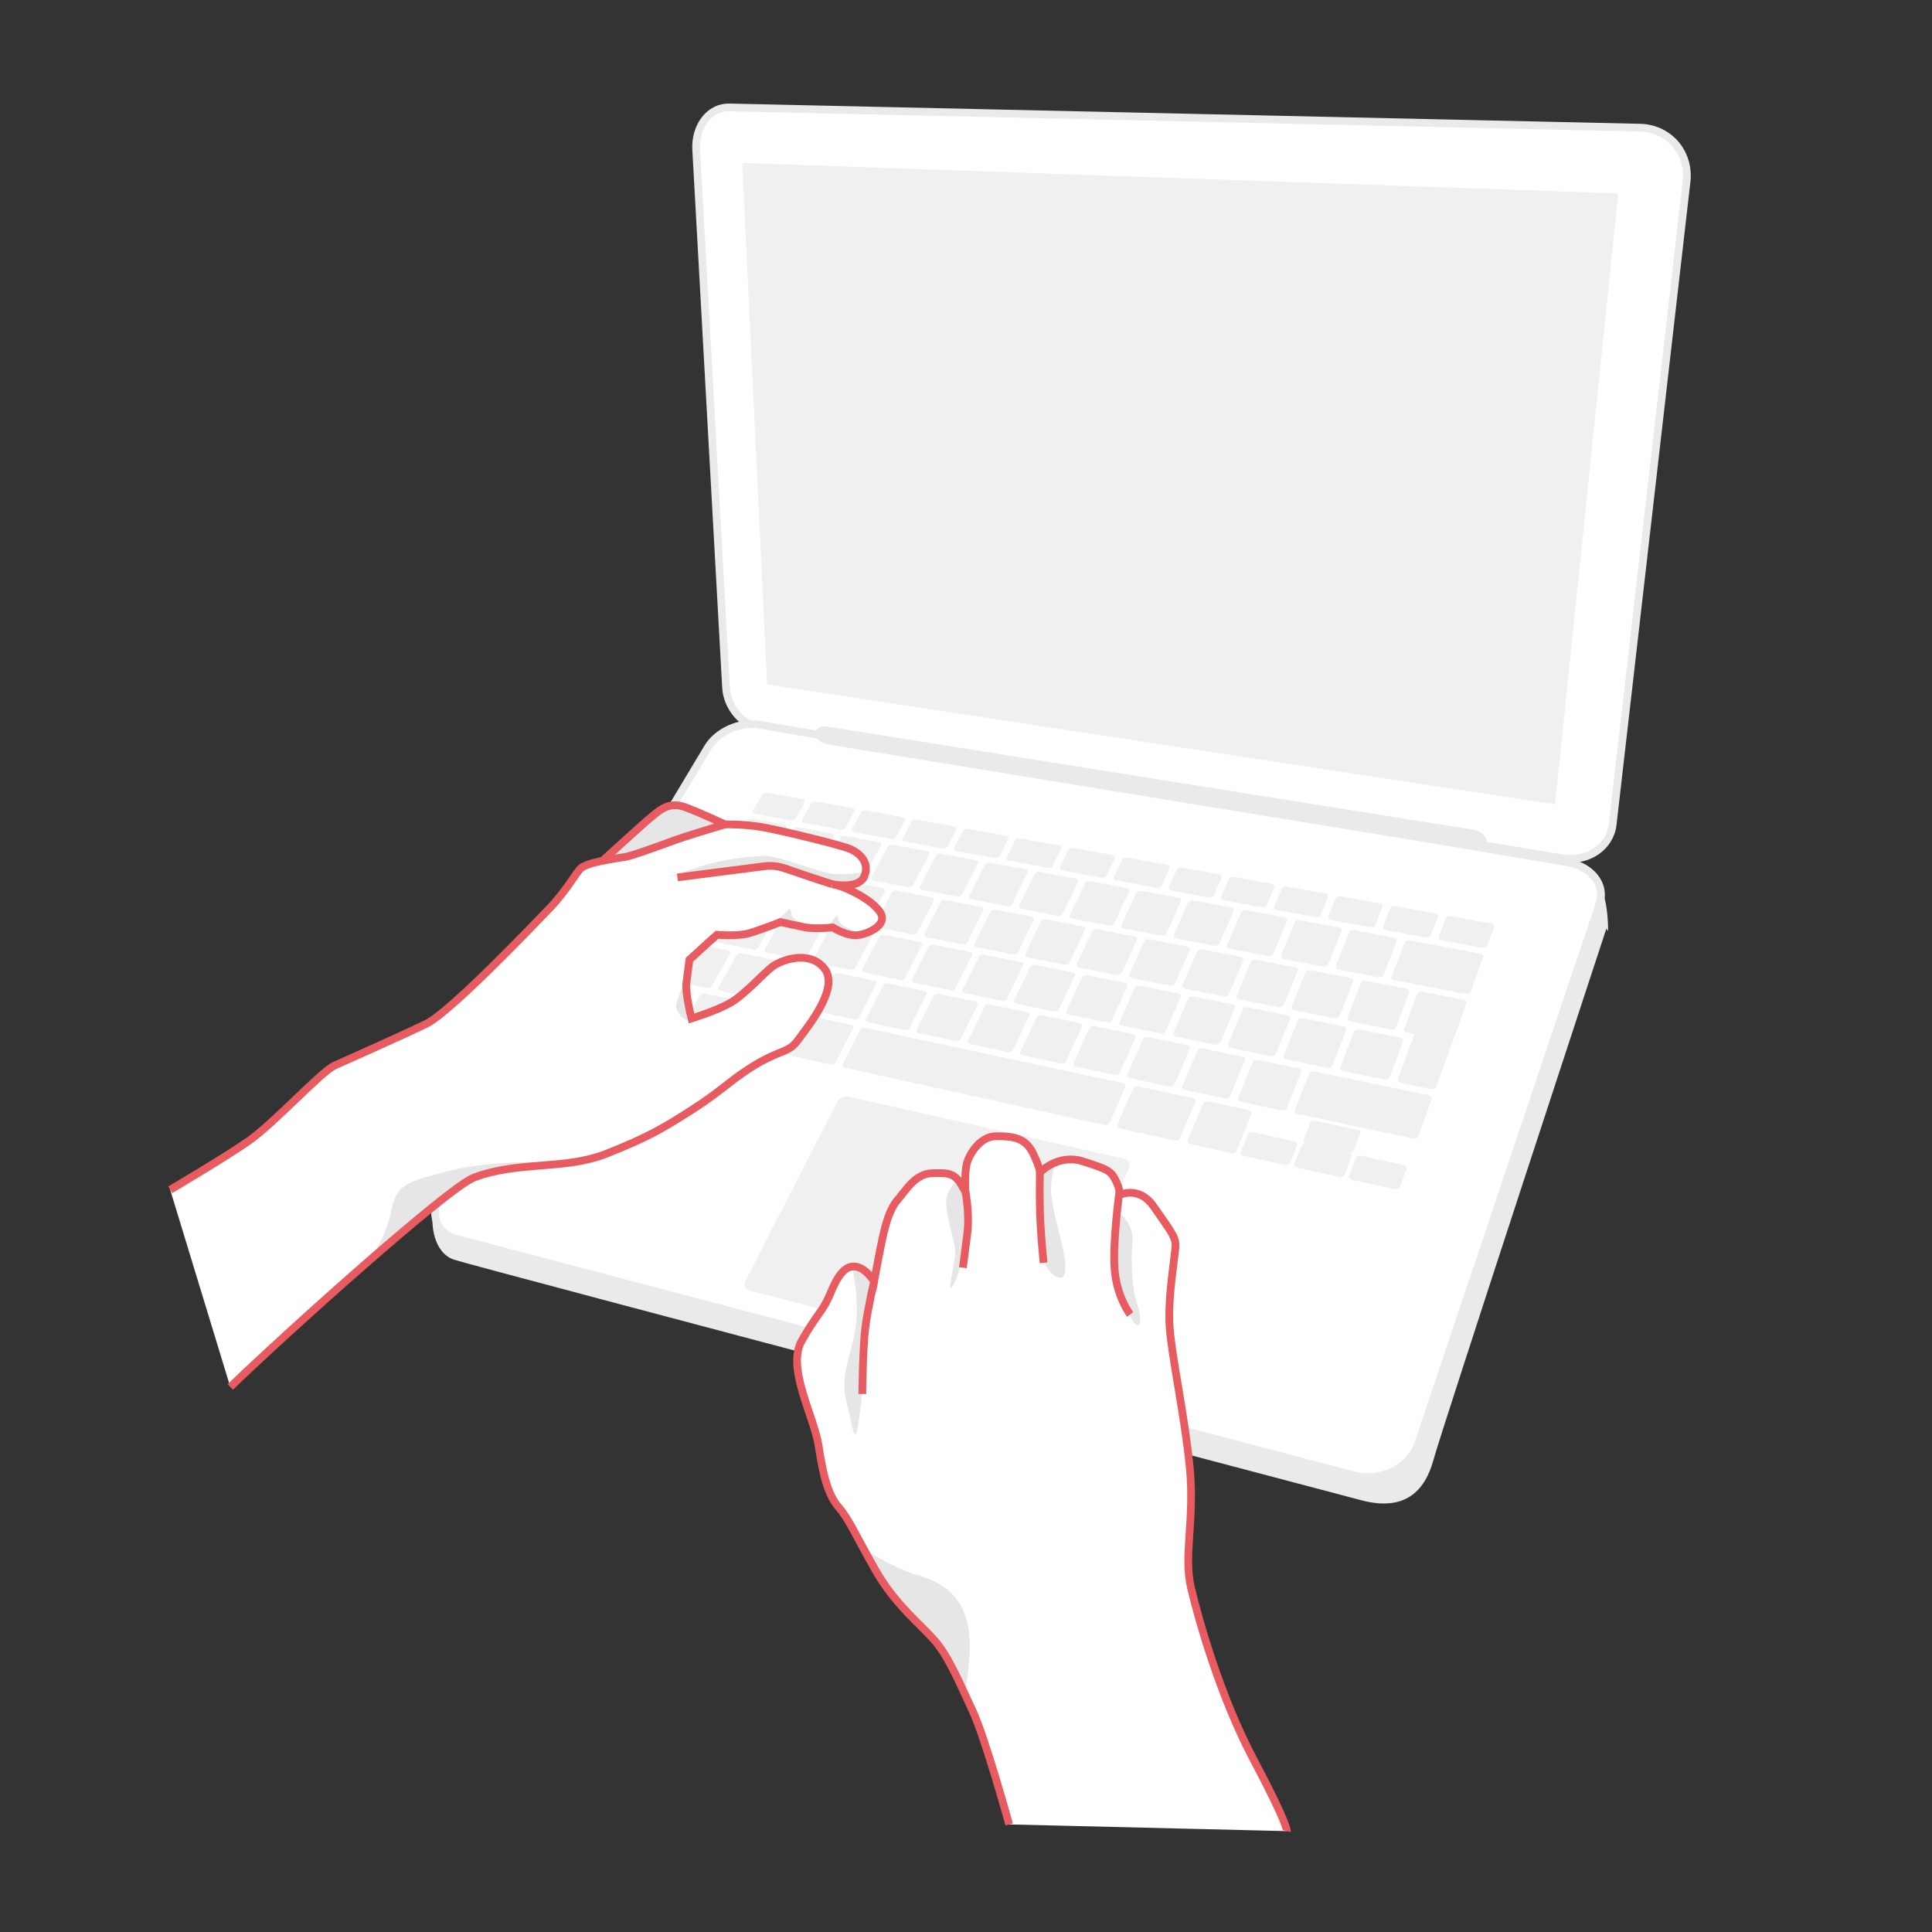 <?xml version="1.0" encoding="utf-8"?>
<!-- Generator: Adobe Illustrator 16.0.0, SVG Export Plug-In . SVG Version: 6.00 Build 0)  -->
<!DOCTYPE svg PUBLIC "-//W3C//DTD SVG 1.1//EN" "http://www.w3.org/Graphics/SVG/1.1/DTD/svg11.dtd">
<svg version="1.1" id="Ebene_1" xmlns="http://www.w3.org/2000/svg" xmlns:xlink="http://www.w3.org/1999/xlink" x="0px" y="0px"
	 width="250px" height="250px" viewBox="0 0 250 250" enable-background="new 0 0 250 250" xml:space="preserve">
<rect x="0" y="0" width="250" height="250" fill="#333333" stroke="none"/>
<g id="_x38__1_">
	<g>
		<path fill="#EAEAEA" d="M206.875,114.375c0,0,0.875,1.125,1.125,4.125s-0.125,1.625-0.125,1.625s-21.25,64.625-22.375,68.75
			s-3.75,6.75-9.375,5.25S61.375,163.875,58.75,163s-3.125-4.625-2.625-6.75S206.875,114.375,206.875,114.375z"/>
		<path fill="#FFFFFF" stroke="#EAEAEA" stroke-miterlimit="10" d="M208.679,106.687c-0.339,2.949-3.251,4.894-6.484,4.368
			L98.344,94.194c-2.294-0.371-4.254-2.7-4.393-5.222l-3.863-69.574c-0.169-3.083,1.738-5.555,4.283-5.498l117.836,2.618
			c3.749,0.083,6.467,3.232,6.031,6.999L208.679,106.687z"/>
		<polygon opacity="0.3" fill="#CCCCCC" points="201.23,104.086 99.26,88.562 96.042,21.089 209.399,25.03 		"/>
		<path fill="#FFFFFF" stroke="#EAEAEA" stroke-miterlimit="10" d="M183.537,186.738c-1.081,3.217-4.833,5.1-8.344,4.176
			L59.016,160.297c-2.644-0.697-3.495-3.392-1.935-5.998l34.529-57.593c1.224-2.042,4.169-3.353,6.593-2.938L202.82,111.58
			c3.105,0.529,4.979,2.912,4.162,5.346L183.537,186.738z"/>
		<path fill="#EAEAEA" d="M192.403,108.958c-0.065,0.716-1.018,1.147-2.128,0.967l-83.207-13.608
			c-0.845-0.139-1.55-0.766-1.575-1.402l0,0c-0.024-0.635,0.644-1.042,1.491-0.907l83.518,13.33
			C191.616,107.515,192.466,108.242,192.403,108.958L192.403,108.958z"/>
		<path id="Tastatur_2_" opacity="0.3" fill="#CCCCCC" d="M187.067,118.843l-0.886,2.362c-0.081,0.215,0.068,0.428,0.34,0.478
			l5.306,0.977c0.273,0.052,0.555-0.084,0.634-0.3l0.863-2.383c0.075-0.216-0.082-0.427-0.35-0.476l-5.278-0.953
			C187.427,118.499,187.15,118.63,187.067,118.843z M101.599,106.731l-4.324-0.801c-0.219-0.041-0.48,0.078-0.591,0.266
			l-2.197,3.813c-0.11,0.189-0.023,0.379,0.196,0.421l4.353,0.832c0.223,0.044,0.489-0.076,0.599-0.271l2.171-3.843
			C101.916,106.959,101.822,106.773,101.599,106.731z M107.638,107.852l-4.388-0.814c-0.22-0.042-0.486,0.079-0.594,0.27
			l-2.166,3.85c-0.107,0.192-0.015,0.384,0.206,0.425l4.417,0.846c0.226,0.043,0.494-0.079,0.604-0.274l2.137-3.882
			C107.958,108.081,107.863,107.893,107.638,107.852z M113.767,108.986l-4.453-0.826c-0.226-0.041-0.489,0.08-0.595,0.27
			l-2.134,3.888c-0.107,0.195-0.01,0.389,0.219,0.432l4.479,0.858c0.23,0.043,0.5-0.081,0.607-0.276l2.103-3.921
			C114.097,109.218,113.996,109.027,113.767,108.986z M119.985,110.138l-4.516-0.838c-0.229-0.042-0.5,0.08-0.602,0.273
			l-2.099,3.925c-0.102,0.197-0.005,0.394,0.226,0.436l4.55,0.871c0.233,0.045,0.506-0.08,0.607-0.278l2.07-3.96
			C120.323,110.372,120.216,110.18,119.985,110.138z M126.295,111.305l-4.582-0.848c-0.232-0.044-0.503,0.08-0.604,0.274
			l-2.062,3.966c-0.104,0.199,0.002,0.396,0.234,0.44l4.615,0.883c0.238,0.045,0.511-0.08,0.615-0.281l2.029-3.999
			C126.639,111.544,126.533,111.35,126.295,111.305z M132.705,112.492l-4.658-0.861c-0.231-0.044-0.502,0.081-0.601,0.278
			l-2.027,4.004c-0.1,0.201,0.008,0.4,0.244,0.444l4.689,0.898c0.239,0.045,0.514-0.082,0.613-0.284l1.992-4.04
			C133.057,112.733,132.943,112.537,132.705,112.492z M139.206,113.697l-4.722-0.875c-0.238-0.045-0.512,0.081-0.61,0.28
			l-1.985,4.045c-0.101,0.203,0.016,0.403,0.256,0.451l4.757,0.91c0.245,0.047,0.521-0.083,0.618-0.289l1.951-4.079
			C139.57,113.941,139.449,113.742,139.206,113.697z M145.812,114.921l-4.798-0.891c-0.243-0.043-0.515,0.084-0.611,0.285
			l-1.946,4.087c-0.098,0.203,0.022,0.408,0.264,0.454l4.835,0.925c0.246,0.048,0.523-0.082,0.621-0.289l1.908-4.12
			C146.179,115.168,146.055,114.966,145.812,114.921z M152.513,116.163l-4.869-0.903c-0.248-0.044-0.52,0.084-0.613,0.287
			l-1.904,4.126c-0.095,0.208,0.025,0.414,0.275,0.462l4.905,0.938c0.255,0.049,0.53-0.084,0.625-0.291l1.868-4.165
			C152.894,116.413,152.763,116.209,152.513,116.163z M159.322,117.423l-4.943-0.916c-0.251-0.048-0.529,0.083-0.62,0.288
			l-1.861,4.171c-0.089,0.209,0.037,0.419,0.289,0.467l4.983,0.952c0.256,0.051,0.536-0.082,0.628-0.294l1.824-4.207
			C159.709,117.678,159.579,117.471,159.322,117.423z M166.24,118.705l-5.025-0.931c-0.255-0.047-0.532,0.084-0.619,0.291
			l-1.817,4.214c-0.088,0.211,0.041,0.422,0.295,0.47l5.067,0.97c0.258,0.05,0.538-0.083,0.628-0.297l1.778-4.253
			C166.632,118.961,166.497,118.752,166.24,118.705z M173.259,120.007l-5.099-0.945c-0.26-0.048-0.538,0.083-0.627,0.291
			l-1.769,4.26c-0.088,0.214,0.049,0.427,0.31,0.478l5.146,0.982c0.265,0.053,0.546-0.081,0.631-0.298l1.728-4.298
			C173.665,120.265,173.523,120.055,173.259,120.007z M180.398,121.327l-5.184-0.96c-0.263-0.049-0.542,0.084-0.627,0.296
			l-1.723,4.304c-0.085,0.217,0.056,0.432,0.321,0.482l5.229,1.001c0.266,0.052,0.548-0.085,0.634-0.304l1.676-4.343
			C180.808,121.591,180.665,121.378,180.398,121.327z M108.033,113.719l-4.456-0.856c-0.227-0.044-0.495,0.08-0.6,0.275
			l-2.198,3.956c-0.111,0.197-0.019,0.395,0.209,0.439l4.484,0.89c0.23,0.046,0.502-0.08,0.608-0.28l2.17-3.988
			C108.357,113.957,108.261,113.763,108.033,113.719z M101.899,112.54l-7.59-1.46c-0.219-0.042-0.486,0.081-0.597,0.272
			l-2.246,3.896c-0.115,0.194-0.028,0.388,0.194,0.432l7.637,1.517c0.231,0.045,0.499-0.078,0.61-0.277l2.2-3.949
			C102.216,112.776,102.124,112.582,101.899,112.54z M114.255,114.915l-4.522-0.871c-0.228-0.043-0.5,0.082-0.604,0.278
			l-2.162,3.995c-0.109,0.2-0.012,0.4,0.221,0.446l4.547,0.902c0.237,0.046,0.511-0.08,0.618-0.281l2.133-4.031
			C114.589,115.156,114.487,114.959,114.255,114.915z M120.573,116.129l-4.589-0.882c-0.231-0.046-0.508,0.079-0.609,0.278
			l-2.128,4.037c-0.104,0.201,0,0.402,0.232,0.449l4.623,0.918c0.232,0.045,0.508-0.082,0.613-0.285l2.097-4.071
			C120.911,116.372,120.808,116.173,120.573,116.129z M126.986,117.361l-4.659-0.896c-0.235-0.044-0.51,0.081-0.612,0.282
			l-2.09,4.076c-0.104,0.205,0.003,0.407,0.239,0.455l4.696,0.932c0.236,0.047,0.515-0.08,0.616-0.286l2.06-4.113
			C127.334,117.607,127.224,117.406,126.986,117.361z M133.496,118.612l-4.728-0.909c-0.242-0.046-0.517,0.08-0.616,0.285
			l-2.053,4.117c-0.103,0.207,0.009,0.413,0.253,0.46l4.763,0.944c0.245,0.05,0.524-0.079,0.623-0.287l2.019-4.156
			C133.853,118.861,133.738,118.658,133.496,118.612z M140.11,119.884l-4.805-0.924c-0.244-0.047-0.52,0.08-0.621,0.286
			l-2.008,4.161c-0.102,0.208,0.016,0.417,0.261,0.466l4.837,0.96c0.248,0.048,0.527-0.082,0.63-0.291l1.97-4.2
			C140.474,120.137,140.353,119.931,140.11,119.884z M146.822,121.174l-4.876-0.937c-0.25-0.049-0.526,0.08-0.623,0.288
			l-1.967,4.205c-0.1,0.209,0.021,0.42,0.271,0.471l4.914,0.974c0.249,0.05,0.533-0.084,0.628-0.294l1.931-4.244
			C147.197,121.43,147.072,121.221,146.822,121.174z M153.64,122.483l-4.955-0.951c-0.248-0.049-0.529,0.081-0.622,0.291
			l-1.927,4.249c-0.097,0.213,0.03,0.426,0.281,0.475l4.994,0.992c0.256,0.051,0.537-0.083,0.632-0.299l1.887-4.287
			C154.025,122.742,153.895,122.532,153.64,122.483z M160.567,123.815l-5.031-0.967c-0.256-0.051-0.534,0.082-0.63,0.293
			l-1.879,4.293c-0.094,0.215,0.036,0.432,0.296,0.483l5.067,1.005c0.26,0.051,0.546-0.082,0.639-0.298l1.839-4.335
			C160.958,124.077,160.823,123.863,160.567,123.815z M167.605,125.167l-5.116-0.982c-0.255-0.051-0.538,0.083-0.63,0.298
			l-1.833,4.339c-0.092,0.216,0.047,0.436,0.305,0.486l5.154,1.022c0.261,0.054,0.547-0.083,0.638-0.302l1.794-4.38
			C168.003,125.434,167.862,125.218,167.605,125.167z M174.749,126.541l-5.193-0.999c-0.262-0.05-0.542,0.085-0.63,0.301
			l-1.787,4.386c-0.089,0.221,0.052,0.44,0.315,0.494l5.238,1.038c0.27,0.054,0.554-0.084,0.641-0.306l1.744-4.427
			C175.163,126.811,175.015,126.591,174.749,126.541z M182.014,127.936l-5.276-1.014c-0.271-0.051-0.554,0.084-0.637,0.303
			l-1.736,4.435c-0.088,0.224,0.059,0.446,0.329,0.499l5.317,1.057c0.277,0.055,0.564-0.085,0.648-0.309l1.689-4.479
			C182.434,128.21,182.286,127.988,182.014,127.936z M100.435,124.262l-4.502-0.931c-0.229-0.048-0.504,0.08-0.618,0.281
			l-2.306,4.127c-0.113,0.206-0.026,0.413,0.203,0.464l4.537,0.966c0.229,0.05,0.512-0.079,0.625-0.287l2.276-4.163
			C100.763,124.514,100.667,124.311,100.435,124.262z M94.239,122.981l-6.059-1.254c-0.225-0.046-0.499,0.08-0.615,0.28
			l-2.348,4.073c-0.119,0.203-0.032,0.408,0.193,0.457l6.097,1.3c0.229,0.05,0.507-0.08,0.62-0.284l2.313-4.121
			C94.555,123.229,94.462,123.027,94.239,122.981z M106.732,125.564l-4.573-0.946c-0.229-0.047-0.51,0.079-0.624,0.284l-2.266,4.169
			c-0.116,0.209-0.02,0.418,0.212,0.47l4.604,0.98c0.235,0.051,0.518-0.08,0.631-0.291l2.239-4.205
			C107.067,125.819,106.967,125.613,106.732,125.564z M113.125,126.885l-4.645-0.958c-0.235-0.049-0.514,0.079-0.623,0.286
			l-2.234,4.211c-0.108,0.211-0.011,0.422,0.223,0.475l4.68,0.996c0.236,0.051,0.519-0.081,0.632-0.292l2.2-4.251
			C113.466,127.143,113.359,126.934,113.125,126.885z M96.786,130.179l-2.334,4.253c-0.114,0.212-0.025,0.427,0.208,0.479
			l4.625,1.022c0.233,0.051,0.521-0.08,0.636-0.296l2.303-4.29c0.113-0.211,0.015-0.423-0.22-0.474l-4.591-0.983
			C97.179,129.84,96.9,129.969,96.786,130.179z M103.128,131.541l-2.298,4.297c-0.112,0.217-0.019,0.435,0.221,0.485l6.433,1.423
			c0.242,0.056,0.527-0.081,0.641-0.297l2.257-4.351c0.109-0.213,0.003-0.429-0.233-0.479l-6.393-1.371
			C103.52,131.198,103.241,131.329,103.128,131.541z M90.542,128.836l-2.368,4.212c-0.123,0.21-0.029,0.421,0.197,0.473l4.552,1.005
			c0.233,0.053,0.515-0.08,0.634-0.292l2.34-4.247c0.111-0.209,0.02-0.418-0.211-0.466l-4.521-0.97
			C90.938,128.501,90.657,128.63,90.542,128.836z M161.611,143.647l-5.273-1.13c-0.268-0.058-0.563,0.083-0.658,0.312l-1.961,4.678
			c-0.1,0.233,0.039,0.471,0.308,0.531l5.319,1.176c0.267,0.06,0.567-0.084,0.662-0.32l1.919-4.722
			C162.016,143.939,161.879,143.705,161.611,143.647z M154.353,142.093l-7.081-1.518c-0.26-0.055-0.554,0.082-0.652,0.309
			l-2.021,4.611c-0.104,0.229,0.03,0.466,0.292,0.523l7.136,1.576c0.269,0.062,0.567-0.081,0.663-0.315l1.968-4.669
			C154.752,142.382,154.616,142.15,154.353,142.093z M111.301,133.298l-2.248,4.354c-0.111,0.219-0.008,0.438,0.233,0.492
			l33.646,7.441c0.262,0.057,0.556-0.083,0.655-0.313l2.029-4.604c0.101-0.226-0.026-0.453-0.291-0.511l-33.391-7.155
			C111.699,132.95,111.412,133.082,111.301,133.298z M84.391,127.515l-2.406,4.167c-0.119,0.208-0.033,0.418,0.188,0.468l4.484,0.99
			c0.233,0.052,0.512-0.079,0.633-0.288l2.371-4.203c0.12-0.207,0.026-0.413-0.2-0.462l-4.455-0.956
			C84.786,127.184,84.509,127.312,84.391,127.515z M119.614,128.228l-4.716-0.977c-0.236-0.047-0.516,0.08-0.624,0.291l-2.198,4.256
			c-0.111,0.213-0.005,0.428,0.235,0.479l4.747,1.013c0.244,0.053,0.528-0.081,0.637-0.295l2.165-4.294
			C119.967,128.487,119.857,128.275,119.614,128.228z M126.208,129.589l-4.789-0.99c-0.243-0.05-0.525,0.081-0.629,0.294
			l-2.161,4.299c-0.105,0.216,0.003,0.433,0.247,0.485l4.824,1.029c0.246,0.054,0.533-0.082,0.641-0.299l2.12-4.341
			C126.566,129.854,126.451,129.64,126.208,129.589z M132.905,130.974l-4.865-1.005c-0.249-0.052-0.531,0.08-0.636,0.294
			l-2.116,4.348c-0.104,0.217,0.008,0.437,0.256,0.489l4.9,1.045c0.248,0.054,0.539-0.081,0.645-0.3l2.078-4.389
			C133.269,131.239,133.152,131.024,132.905,130.974z M139.703,132.38l-4.938-1.023c-0.253-0.05-0.537,0.083-0.64,0.299
			l-2.075,4.394c-0.104,0.22,0.016,0.442,0.269,0.496l4.981,1.062c0.249,0.054,0.542-0.082,0.643-0.304l2.036-4.436
			C140.08,132.65,139.957,132.433,139.703,132.38z M146.615,133.808l-5.021-1.04c-0.253-0.051-0.539,0.083-0.638,0.303l-2.033,4.442
			c-0.102,0.222,0.023,0.445,0.276,0.5l5.062,1.08c0.261,0.056,0.55-0.082,0.65-0.307l1.99-4.484
			C146.999,134.082,146.871,133.86,146.615,133.808z M153.636,135.259l-5.102-1.055c-0.259-0.052-0.544,0.082-0.642,0.304
			l-1.985,4.49c-0.099,0.225,0.029,0.452,0.285,0.507l5.145,1.098c0.264,0.057,0.557-0.083,0.652-0.31l1.944-4.533
			C154.031,135.537,153.897,135.312,153.636,135.259z M160.773,136.734l-5.186-1.071c-0.264-0.055-0.554,0.081-0.647,0.307
			l-1.936,4.538c-0.098,0.229,0.038,0.459,0.303,0.515l5.228,1.116c0.267,0.057,0.558-0.085,0.652-0.313l1.896-4.584
			C161.175,137.016,161.036,136.791,160.773,136.734z M168.025,138.234l-5.271-1.09c-0.265-0.056-0.552,0.082-0.65,0.309
			l-1.885,4.591c-0.096,0.23,0.046,0.463,0.313,0.521l5.311,1.133c0.273,0.058,0.567-0.084,0.663-0.315l1.843-4.635
			C168.441,138.519,168.293,138.29,168.025,138.234z M184.911,141.725l-14.872-3.074c-0.269-0.056-0.562,0.082-0.655,0.312
			l-1.834,4.643c-0.09,0.233,0.057,0.469,0.327,0.527l14.997,3.199c0.282,0.06,0.581-0.085,0.67-0.322l1.719-4.759
			C185.346,142.017,185.189,141.782,184.911,141.725z M106.35,119.35l-4.5-0.897c-0.232-0.047-0.504,0.081-0.614,0.28l-2.24,4.053
			c-0.111,0.204-0.017,0.405,0.21,0.452l4.534,0.933c0.23,0.049,0.51-0.078,0.62-0.282l2.209-4.088
			C106.679,119.596,106.579,119.396,106.35,119.35z M100.152,118.115l-8.874-1.769c-0.221-0.044-0.49,0.078-0.605,0.275
			l-2.298,3.982c-0.116,0.2-0.026,0.398,0.195,0.445l8.93,1.837c0.228,0.048,0.507-0.079,0.617-0.281l2.246-4.049
			C100.474,118.357,100.38,118.16,100.152,118.115z M112.639,120.604l-4.567-0.909c-0.232-0.049-0.509,0.079-0.618,0.281
			l-2.201,4.094c-0.113,0.206-0.014,0.41,0.223,0.459l4.599,0.946c0.234,0.049,0.515-0.08,0.626-0.286l2.172-4.132
			C112.976,120.854,112.875,120.651,112.639,120.604z M119.027,121.877l-4.641-0.925c-0.234-0.048-0.51,0.081-0.616,0.285
			l-2.166,4.138c-0.11,0.205-0.006,0.412,0.229,0.461l4.674,0.961c0.24,0.05,0.52-0.08,0.629-0.289l2.13-4.172
			C119.371,122.13,119.265,121.924,119.027,121.877z M125.51,123.17l-4.71-0.94c-0.235-0.046-0.517,0.082-0.618,0.289l-2.134,4.18
			c-0.105,0.208,0,0.417,0.244,0.466l4.745,0.978c0.239,0.05,0.523-0.081,0.626-0.292l2.096-4.217
			C125.864,123.426,125.75,123.218,125.51,123.17z M132.096,124.482l-4.783-0.953c-0.241-0.047-0.521,0.081-0.628,0.288
			l-2.085,4.225c-0.106,0.211,0.008,0.425,0.25,0.473l4.82,0.992c0.247,0.051,0.527-0.081,0.629-0.296l2.058-4.261
			C132.457,124.741,132.342,124.533,132.096,124.482z M138.785,125.815l-4.86-0.969c-0.245-0.048-0.523,0.082-0.626,0.292
			l-2.048,4.269c-0.103,0.214,0.012,0.428,0.262,0.479l4.896,1.008c0.247,0.052,0.532-0.082,0.633-0.298l2.013-4.305
			C139.154,126.076,139.033,125.865,138.785,125.815z M145.576,127.17l-4.936-0.985c-0.249-0.049-0.528,0.083-0.629,0.296
			l-2.008,4.313c-0.099,0.216,0.021,0.433,0.277,0.484l4.971,1.022c0.253,0.054,0.539-0.081,0.641-0.299l1.967-4.353
			C145.958,127.435,145.831,127.22,145.576,127.17z M152.478,128.547l-5.012-1.001c-0.254-0.051-0.54,0.083-0.636,0.297l-1.961,4.36
			c-0.101,0.219,0.027,0.437,0.283,0.489l5.054,1.04c0.258,0.053,0.543-0.081,0.643-0.301l1.92-4.403
			C152.867,128.813,152.736,128.597,152.478,128.547z M159.49,129.943l-5.097-1.016c-0.258-0.052-0.541,0.082-0.634,0.301
			l-1.917,4.403c-0.096,0.224,0.034,0.444,0.294,0.498l5.137,1.057c0.262,0.054,0.551-0.083,0.646-0.305l1.875-4.449
			C159.885,130.213,159.747,129.994,159.49,129.943z M166.613,131.362l-5.177-1.031c-0.259-0.053-0.55,0.083-0.639,0.303
			l-1.87,4.454c-0.093,0.223,0.045,0.449,0.309,0.502l5.219,1.074c0.265,0.055,0.555-0.083,0.646-0.309l1.826-4.497
			C167.017,131.638,166.875,131.415,166.613,131.362z M173.852,132.807l-5.262-1.049c-0.267-0.055-0.551,0.084-0.644,0.305
			l-1.819,4.506c-0.089,0.225,0.054,0.452,0.317,0.505l5.308,1.094c0.271,0.055,0.563-0.084,0.649-0.312l1.778-4.545
			C174.266,133.085,174.121,132.86,173.852,132.807z M181.208,134.272l-5.346-1.064c-0.271-0.055-0.56,0.084-0.65,0.306
			l-1.766,4.554c-0.091,0.23,0.061,0.461,0.333,0.517l5.394,1.109c0.271,0.057,0.567-0.084,0.65-0.314l1.726-4.599
			C181.632,134.555,181.483,134.327,181.208,134.272z M187.926,133.412l-3.917-0.771c-0.274-0.055-0.562,0.084-0.647,0.31
			l-2.473,6.646c-0.087,0.231,0.066,0.464,0.343,0.521l3.965,0.815c0.279,0.058,0.573-0.086,0.657-0.317l2.423-6.696
			C188.357,133.691,188.2,133.466,187.926,133.412z M189.396,129.354l-5.363-1.03c-0.27-0.052-0.558,0.086-0.641,0.305l-1.683,4.486
			c-0.087,0.223,0.066,0.449,0.344,0.504l5.408,1.073c0.273,0.055,0.565-0.085,0.647-0.312l1.639-4.526
			C189.831,129.632,189.673,129.408,189.396,129.354z M191.562,123.396l-9.179-1.7c-0.271-0.051-0.551,0.083-0.632,0.298
			l-1.674,4.35c-0.087,0.219,0.064,0.438,0.337,0.489l9.254,1.771c0.275,0.054,0.562-0.084,0.644-0.307l1.596-4.416
			C191.987,123.662,191.833,123.445,191.562,123.396z M179.892,117.543l-0.914,2.338c-0.085,0.212,0.062,0.422,0.324,0.47
			l5.221,0.963c0.269,0.049,0.549-0.086,0.628-0.299l0.895-2.359c0.077-0.21-0.071-0.419-0.335-0.467l-5.2-0.94
			C180.252,117.202,179.974,117.333,179.892,117.543z M175.415,149.873l-0.839,2.236c-0.094,0.241,0.061,0.488,0.347,0.552
			l5.569,1.23c0.283,0.063,0.587-0.083,0.678-0.327l0.816-2.26c0.087-0.243-0.07-0.488-0.352-0.551l-5.547-1.204
			C175.806,149.487,175.507,149.632,175.415,149.873z M168.377,148.339l-0.864,2.211c-0.093,0.241,0.058,0.483,0.334,0.547
			l5.483,1.211c0.28,0.064,0.584-0.083,0.671-0.327l0.842-2.232c0.093-0.24-0.059-0.483-0.342-0.542l-5.458-1.188
			C168.766,147.959,168.47,148.101,168.377,148.339z M169.545,145.349l-0.854,2.186c-0.092,0.237,0.058,0.478,0.33,0.537
			l5.462,1.188c0.28,0.06,0.576-0.085,0.666-0.324l0.835-2.207c0.087-0.237-0.066-0.477-0.344-0.537l-5.434-1.161
			C169.932,144.972,169.635,145.112,169.545,145.349z M161.448,146.829l-0.886,2.188c-0.096,0.236,0.048,0.479,0.32,0.537
			l5.399,1.194c0.278,0.061,0.578-0.083,0.669-0.322l0.867-2.209c0.093-0.238-0.056-0.479-0.334-0.539l-5.371-1.168
			C161.842,146.451,161.543,146.594,161.448,146.829z M172.823,116.262l-0.939,2.313c-0.087,0.209,0.055,0.418,0.312,0.464
			l5.142,0.949c0.264,0.05,0.546-0.084,0.627-0.295l0.918-2.335c0.082-0.21-0.062-0.416-0.323-0.462l-5.116-0.926
			C173.186,115.924,172.908,116.054,172.823,116.262z M165.869,115.002l-0.972,2.287c-0.085,0.208,0.05,0.415,0.306,0.462
			l5.061,0.935c0.259,0.048,0.537-0.086,0.623-0.294l0.943-2.31c0.087-0.208-0.053-0.412-0.312-0.459l-5.032-0.908
			C166.228,114.668,165.954,114.796,165.869,115.002z M159.014,113.761l-0.988,2.265c-0.092,0.205,0.039,0.409,0.292,0.456
			l4.979,0.919c0.253,0.047,0.532-0.083,0.622-0.292l0.97-2.284c0.087-0.204-0.048-0.408-0.301-0.453l-4.954-0.896
			C159.379,113.43,159.105,113.558,159.014,113.761z M152.271,112.538l-1.015,2.242c-0.095,0.202,0.031,0.405,0.282,0.45
			l4.902,0.904c0.251,0.046,0.524-0.083,0.615-0.287l0.995-2.262c0.089-0.204-0.038-0.403-0.288-0.448l-4.885-0.884
			C152.634,112.21,152.359,112.336,152.271,112.538z M145.185,111.255l-1.038,2.218c-0.099,0.201,0.024,0.401,0.271,0.445
			l5.271,0.975c0.247,0.045,0.523-0.085,0.615-0.287l1.02-2.237c0.094-0.203-0.034-0.401-0.282-0.445l-5.248-0.949
			C145.55,110.931,145.281,111.056,145.185,111.255z M138.215,109.994l-1.062,2.192c-0.1,0.198,0.018,0.398,0.259,0.441l5.187,0.954
			c0.244,0.047,0.52-0.081,0.612-0.281l1.047-2.214c0.091-0.199-0.032-0.396-0.271-0.439l-5.167-0.934
			C138.584,109.672,138.31,109.794,138.215,109.994z M131.358,108.749l-1.089,2.173c-0.099,0.195,0.011,0.391,0.251,0.434
			l5.104,0.942c0.238,0.043,0.511-0.081,0.609-0.28l1.065-2.19c0.097-0.198-0.02-0.392-0.255-0.435l-5.087-0.918
			C131.724,108.431,131.455,108.555,131.358,108.749z M124.605,107.526l-1.107,2.147c-0.102,0.196,0.004,0.389,0.237,0.432
			l5.025,0.926c0.235,0.044,0.505-0.08,0.604-0.276l1.09-2.169c0.096-0.193-0.014-0.387-0.247-0.429l-5.004-0.904
			C124.969,107.211,124.708,107.335,124.605,107.526z M117.959,106.323l-1.126,2.127c-0.103,0.192-0.003,0.383,0.225,0.423
			l4.944,0.913c0.231,0.042,0.501-0.081,0.604-0.274l1.113-2.146c0.094-0.193-0.01-0.383-0.24-0.425l-4.926-0.89
			C118.33,106.011,118.063,106.133,117.959,106.323z M111.417,105.138l-1.148,2.104c-0.104,0.191-0.007,0.38,0.216,0.422
			l4.869,0.896c0.229,0.042,0.499-0.08,0.6-0.272l1.134-2.124c0.102-0.188-0.001-0.377-0.227-0.418l-4.85-0.876
			C111.785,104.828,111.522,104.949,111.417,105.138z M104.977,103.971l-1.172,2.083c-0.107,0.189-0.014,0.375,0.209,0.416
			l4.793,0.885c0.224,0.041,0.492-0.081,0.598-0.271l1.15-2.103c0.104-0.188,0.009-0.372-0.216-0.414l-4.776-0.862
			C105.343,103.664,105.08,103.782,104.977,103.971z M98.63,102.821l-1.187,2.062c-0.111,0.188-0.021,0.372,0.2,0.412l4.72,0.869
			c0.219,0.041,0.483-0.079,0.591-0.269l1.173-2.079c0.104-0.188,0.013-0.369-0.208-0.41l-4.7-0.849
			C98.999,102.518,98.738,102.637,98.63,102.821z"/>
		<path opacity="0.3" fill="#CCCCCC" d="M135.465,175.765c-0.259,0.602-0.986,0.956-1.626,0.79l-36.826-9.556
			c-0.582-0.151-0.818-0.733-0.528-1.297l11.841-23.095c0.262-0.515,0.932-0.829,1.496-0.701l35.565,8.02
			c0.614,0.138,0.923,0.693,0.688,1.242L135.465,175.765z"/>
	</g>
	<path fill="#FFFFFF" d="M130.586,236.079c0,0-3.133-11.306-4.758-14.76c-1.624-3.453-3.061-6.973-4.945-9.108
		s-5.078-4.621-7.574-8.998c-2.497-4.377-3.46-6.664-4.795-8.188c-1.334-1.524-2-4.043-2.581-7.902
		c-0.581-3.858-4.189-10.091-2.202-13.617c1.987-3.527,2.744-3.79,3.662-6.013c0.918-2.224,1.979-4.158,3.782-3.475
		c1.054,0.399,1.932,1.782,1.932,1.782s0.687-3.747,1.078-5.537c0.442-2.015,0.946-3.841,2.007-5.055
		c1.057-1.215,2.229-3.315,4.403-3.395c2.171-0.079,2.969,0.024,3.849,1.579c0.489,0.862,0.489,0.862,0.489,0.862
		s-0.14-2.168,0.121-3.486c0.26-1.317,1.744-3.737,3.816-3.739c2.073-0.002,3.768,0.127,4.768,2.147
		c1.206,2.439,0.879,2.956,0.931,2.554c0,0,2.306-2.495,5.591-1.439c3.287,1.057,3.629,1.192,4.333,2.725
		c0.702,1.532,0.137,1.729,0.137,1.729s2.634-1.551,4.682,1.417c2.049,2.968,2.754,3.78,2.794,4.867
		c0.04,1.086-1.046,6.727-0.755,10.712c0.293,4.001,1.944,11.423,2.603,18.175c0.658,6.751-0.836,11.333,0.154,15.515
		c0.99,4.183,3.762,14.09,8.181,22.41c4.418,8.32,4.228,9.105,4.228,9.105"/>
	<path opacity="0.1" d="M111.175,164.019c-0.338-0.128-0.644-0.139-0.933-0.098c0.237,1,0.858,4.007,0.559,7.166
		c-0.365,3.871-2.206,6.605-1.308,10.1c0.899,3.495,1.105,6.772,1.709,2.113c0.317-2.456,1.863-14.404,1.293-18.282
		C112.149,164.633,111.685,164.212,111.175,164.019z M118.972,203.9c-2.722-0.797-5.385-2.317-7.24-3.529
		c0.455,0.838,0.969,1.775,1.577,2.842c2.496,4.377,5.689,6.862,7.574,8.998c1.495,1.692,2.706,4.257,3.953,6.966
		c0.145-0.756,0.32-1.831,0.504-3.506C126.102,208.743,123.934,205.354,118.972,203.9z M147.034,168.344
		c-0.491-1.415-0.733-5.298-0.497-7.632c0.233-2.335-1.795-3.892-1.795-3.892s-0.527,4.287-0.562,6.084
		c-0.034,1.795,1.883,7.982,2.799,8.473S147.527,169.759,147.034,168.344z M123.398,166.163c1.198-2.118,2.078-7.759,1.806-9.833
		c-0.156-1.187-0.497-2.245-0.766-2.944c-0.168-0.297-0.336-0.527-0.508-0.726c-0.364,0.308-1.306,1.217-1.473,2.502
		c-0.207,1.596,0.917,4.917,1.127,6.43C123.794,163.106,122.2,168.281,123.398,166.163z M136.028,153.153
		c0.109-1.058,0.354-2.006,0.545-2.733c-1.253,0.502-2.004,1.312-2.004,1.312c-0.001,0.003-0.001,0.004-0.001,0.006
		c-0.001-0.006-0.003-0.021-0.003-0.027c-0.069,0.861-0.113,2.224-0.016,4.25c0.199,4.1,0.075,6.994,1.059,8.271
		c0.984,1.275,2.633,2.097,2.182-1.204C137.339,159.725,135.757,155.77,136.028,153.153z"/>
	<path fill="none" stroke="#E85C61" stroke-miterlimit="10" d="M130.586,236.079c0,0-3.133-11.306-4.758-14.76
		c-1.624-3.453-3.061-6.973-4.945-9.108s-5.078-4.621-7.574-8.998c-2.497-4.377-3.46-6.664-4.795-8.188
		c-1.334-1.524-2-4.043-2.581-7.902c-0.581-3.858-4.189-10.091-2.202-13.617c1.987-3.527,2.744-3.79,3.662-6.013
		c0.918-2.224,1.979-4.158,3.782-3.475c1.054,0.399,1.932,1.782,1.932,1.782s0.687-3.747,1.078-5.537
		c0.442-2.015,0.946-3.841,2.007-5.055c1.057-1.215,2.229-3.315,4.403-3.395c2.171-0.079,2.969,0.024,3.849,1.579
		c0.489,0.862,0.489,0.862,0.489,0.862s-0.14-2.168,0.121-3.486c0.26-1.317,1.744-3.737,3.816-3.739
		c2.073-0.002,3.768,0.127,4.768,2.147c1.206,2.439,0.879,2.956,0.931,2.554c0,0,2.306-2.495,5.591-1.439
		c3.287,1.057,3.629,1.192,4.333,2.725c0.702,1.532,0.137,1.729,0.137,1.729s2.634-1.551,4.682,1.417
		c2.049,2.968,2.754,3.78,2.794,4.867c0.04,1.086-1.046,6.727-0.755,10.712c0.293,4.001,1.944,11.423,2.603,18.175
		c0.658,6.751-0.836,11.333,0.154,15.515c0.99,4.183,3.762,14.09,8.181,22.41c4.418,8.32,4.228,9.105,4.228,9.105"/>
	<path fill="none" stroke="#E85C61" stroke-miterlimit="10" d="M113.107,165.801c0,0-0.8,3.411-1.133,5.98s-0.393,8.598-0.393,8.598
		"/>
	<path fill="none" stroke="#E85C61" stroke-miterlimit="10" d="M124.933,154.256c0,0,0.569,2.79,0.226,5.448
		c-0.345,2.658-0.562,4.341-0.562,4.341"/>
	<path fill="none" stroke="#E85C61" stroke-miterlimit="10" d="M134.569,151.731c0,0-0.104,3.592,0.06,6.495
		c0.166,2.904,0.411,5.188,0.411,5.188"/>
	<path fill="none" stroke="#E85C61" stroke-miterlimit="10" d="M144.842,154.294c0,0-0.869,6.223-0.619,9.858
		c0.25,3.637,2.021,5.937,2.021,5.937"/>
	<path fill="#FFFFFF" d="M29.801,179.472c6.799-6.598,28.158-25.822,31.523-27.091c5.873-2.214,11.65-0.925,17.157-3.096
		c5.506-2.17,7.564-3.435,11.297-5.834c3.734-2.4,5.315-4.178,8.427-5.937c3.11-1.76,3.859-1.303,5.064-2.948
		c1.204-1.646,5.372-6.691,3.444-9.194c-1.93-2.501-5.615-1.177-6.816-0.251s-3.628,3.674-5.473,4.697
		c-1.844,1.022-4.939,1.974-4.939,1.974s-0.84-3.263-0.667-4.592c0.172-1.329,0.391-3.012,0.391-3.012s0.712-0.629,1.734-1.578
		c1.024-0.948,1.837-1.653,1.837-1.653s2.759,0.267,4.356-0.247c1.597-0.515,3.872-1.392,3.872-1.392s1.838,0.418,3.155,0.68
		c1.318,0.26,3.602,0.015,3.602,0.015s1.912,1.239,3.387,0.979s3.974-1.468,2.574-3.18c-1.4-1.713-4.056-2.778-4.742-3.047
		c-0.686-0.269-1.306-0.349-1.306-0.349s3.511,0.725,4.193-1.079c0.684-1.803-0.695-2.973-1.89-3.488
		c-1.197-0.515-9.146-2.444-11.437-2.831s-4.729-0.342-4.729-0.342s-2.889-1.365-5.033-2.183c-2.146-0.819-3.271,0.207-4.583,1.299
		c-1.312,1.091-6.22,5.591-6.22,5.591s-2.029,0.368-2.73,0.908c-0.699,0.54-1.807,2.828-4.2,5.312s-12.814,13.387-15.89,14.881
		c-3.075,1.493-10.147,4.632-11.868,5.4s-7.814,7.456-11.082,9.735c-3.268,2.28-10.188,6.341-10.188,6.341"/>
	<path opacity="0.1" d="M88.819,127.2l0.096-0.739c-0.506,1.02-1.616,3.368-1.417,3.99c0.257,0.799,0.956,1.655,1.695,1.525
		c0.172-0.03,0.358-0.132,0.543-0.264c-0.155,0.05-0.25,0.079-0.25,0.079S88.646,128.529,88.819,127.2z M111.767,120.801
		c0.052,0.002,0.095-0.003,0.145-0.003c0.017-0.007,0.034-0.013,0.052-0.018C111.899,120.786,111.84,120.792,111.767,120.801z
		 M110.412,120.444c-1.139-0.598-1.887-0.74-1.967-1.674c-0.082-0.935-0.727,0.92-1.63,0.938c-0.904,0.018-4.129-0.129-4.373-1.377
		c-0.243-1.248-0.183-0.68-1.239,0.188c-1.059,0.867-5.177,2.406-6.786,1.973c-1.12-0.302-1.138-0.041-1.227,0.496
		c0.826,0.051,2.725,0.115,3.947-0.277c1.597-0.515,3.872-1.392,3.872-1.392s1.838,0.418,3.155,0.68
		c1.318,0.26,3.602,0.015,3.602,0.015s1.162,0.746,2.375,0.954c0.66-0.066,1.22-0.124,1.626-0.166
		C111.393,120.79,110.919,120.711,110.412,120.444z M101.177,112.257c2.125,0.467,6.712,2.501,8.056,2.609
		c-0.091-0.038-0.186-0.075-0.248-0.101c-0.457-0.18-0.871-0.271-1.105-0.313c0.462,0.074,1.65,0.219,2.634-0.044
		c0.793-0.561,1.409-1.427,1.475-1.519c0-0.009,0.004-0.018,0.006-0.024c-0.131,0.02-3.228,0.5-4.937,0.089
		c-1.747-0.422-6.394-2.102-7.734-2.187c-1.341-0.084-5.813,0.373-8.688,1.353c-2.875,0.979-4.04,1.279-4.04,1.279
		S99.051,111.79,101.177,112.257z M50.526,157.152c-0.386,1.907-1.533,4.107-2.551,5.793c6.175-5.376,11.763-9.967,13.35-10.564
		c3.261-1.229,6.491-1.379,9.663-1.641l0.546-0.327c0,0-7.651-0.401-13.664,1.161C51.858,153.136,51.274,153.466,50.526,157.152z
		 M88.784,104.494c-2.146-0.819-3.271,0.207-4.583,1.299c-1.114,0.926-4.803,4.294-5.898,5.299c2.027-0.225,4.996-1.083,7.598-2.062
		c2.936-1.104,7.917-2.354,7.917-2.354S90.928,105.312,88.784,104.494z"/>
	<path fill="none" stroke="#E85C61" stroke-miterlimit="10" d="M29.801,179.472c6.799-6.598,28.158-25.822,31.523-27.091
		c5.873-2.214,11.65-0.925,17.157-3.096c5.506-2.17,7.564-3.435,11.297-5.834c3.734-2.4,5.315-4.178,8.427-5.937
		c3.11-1.76,3.859-1.303,5.064-2.948c1.204-1.646,5.372-6.691,3.444-9.194c-1.93-2.501-5.615-1.177-6.816-0.251
		s-3.628,3.674-5.473,4.697c-1.844,1.022-4.939,1.974-4.939,1.974s-0.84-3.263-0.667-4.592c0.172-1.329,0.391-3.012,0.391-3.012
		s0.712-0.629,1.734-1.578c1.024-0.948,1.837-1.653,1.837-1.653s2.759,0.267,4.356-0.247c1.597-0.515,3.872-1.392,3.872-1.392
		s1.838,0.418,3.155,0.68c1.318,0.26,3.602,0.015,3.602,0.015s1.912,1.239,3.387,0.979s3.974-1.468,2.574-3.18
		c-1.4-1.713-4.056-2.778-4.742-3.047c-0.686-0.269-1.306-0.349-1.306-0.349s3.511,0.725,4.193-1.079
		c0.684-1.803-0.695-2.973-1.89-3.488c-1.197-0.515-9.146-2.444-11.437-2.831s-4.729-0.342-4.729-0.342s-2.889-1.365-5.033-2.183
		c-2.146-0.819-3.271,0.207-4.583,1.299c-1.312,1.091-6.22,5.591-6.22,5.591s-2.029,0.368-2.73,0.908
		c-0.699,0.54-1.807,2.828-4.2,5.312s-12.814,13.387-15.89,14.881c-3.075,1.493-10.147,4.632-11.868,5.4s-7.814,7.456-11.082,9.735
		c-3.268,2.28-10.188,6.341-10.188,6.341"/>
	<path fill="none" stroke="#E85C61" stroke-miterlimit="10" d="M77.981,111.384c0,0,1.483-0.305,2.719-0.46
		c1.236-0.156,5.793-1.952,7.769-2.598s5.349-1.649,5.349-1.649"/>
	<path fill="none" stroke="#E85C61" stroke-miterlimit="10" d="M107.679,114.417c0,0-3.719-1.203-5.483-1.837
		c-1.764-0.634-2.445-0.587-3.544-0.458c-1.097,0.128-10.993,1.414-10.993,1.414"/>
</g>
</svg>
